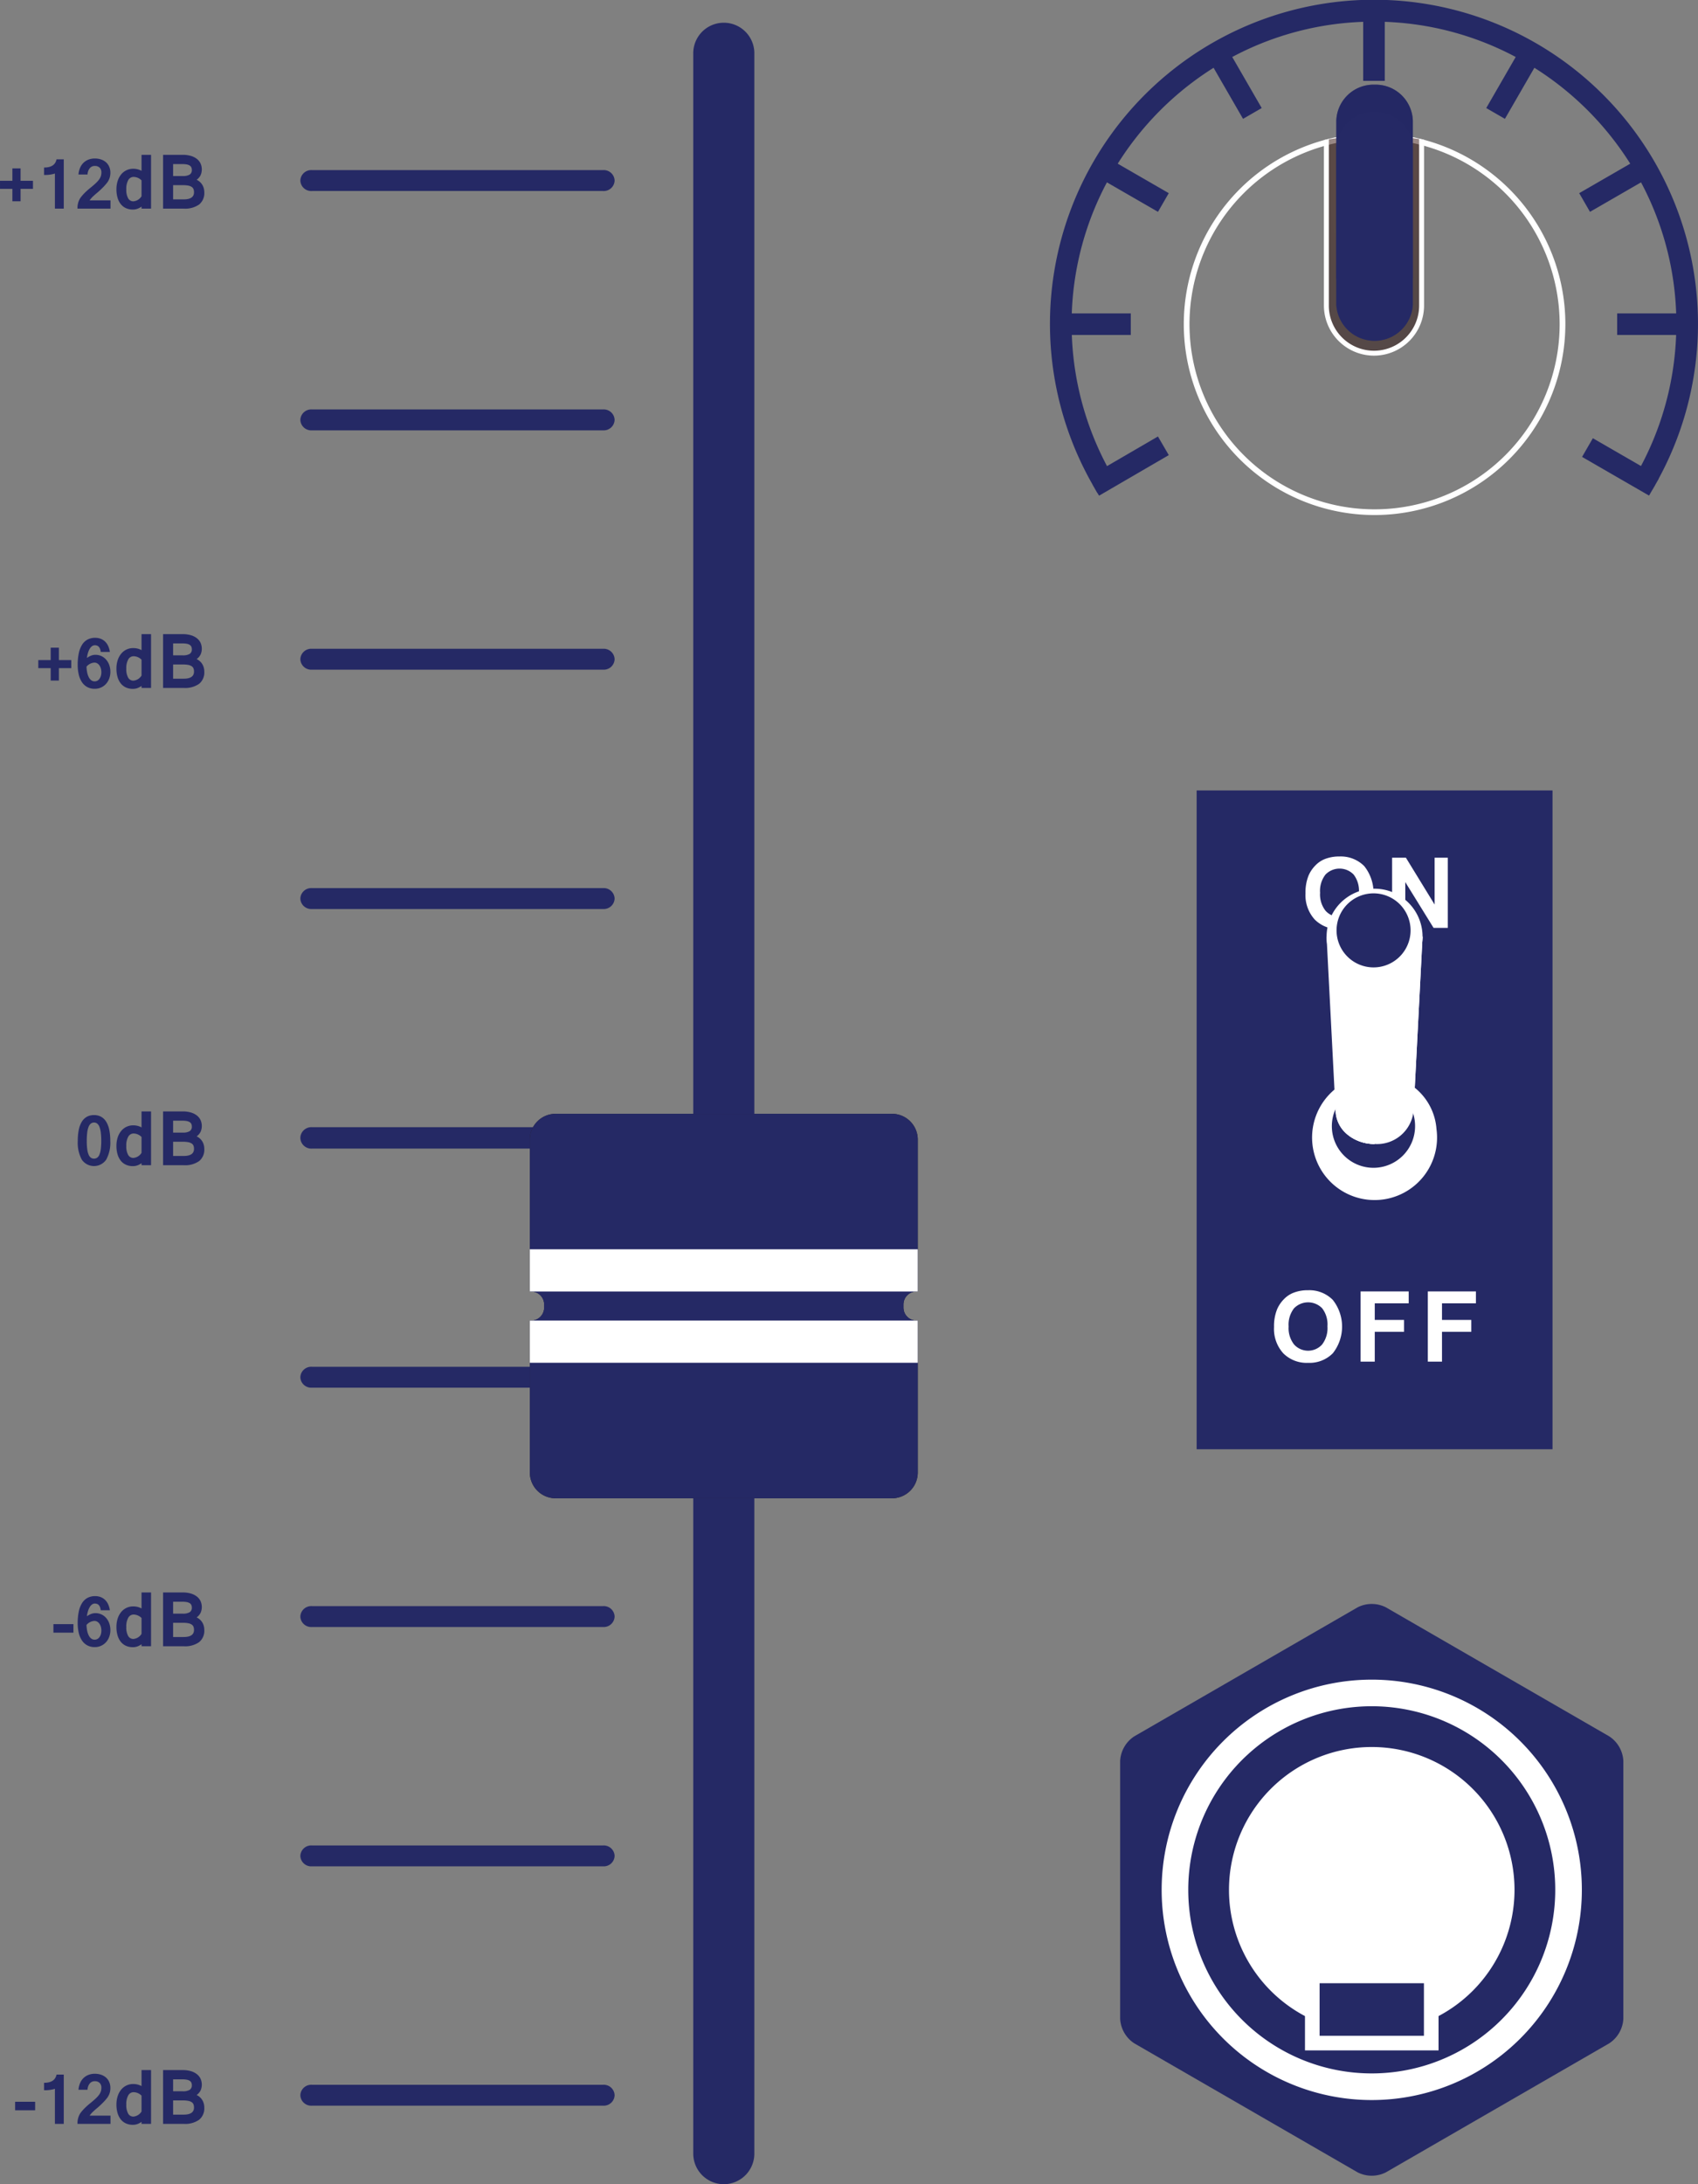 <svg xmlns="http://www.w3.org/2000/svg" xmlns:xlink="http://www.w3.org/1999/xlink" width="40.998mm" height="52.712mm" viewBox="0 0 116.215 149.421">
  <rect x="0" y="0" width="116.215" height="149.421" fill="#808080" stroke="none"/>
  <defs>
    <filter id="luminosity-noclip" x="84.941" y="-8066.738" width="27.291" height="32766" filterUnits="userSpaceOnUse" color-interpolation-filters="sRGB">
      <feFlood flood-color="#fff" result="bg"/>
      <feBlend in="SourceGraphic" in2="bg"/>
    </filter>
    <mask id="mask" x="84.941" y="-8066.738" width="27.291" height="32766" maskUnits="userSpaceOnUse">
      <g filter="url(#luminosity-noclip)"/>
    </mask>
    <radialGradient id="radial-gradient" cx="28.692" cy="29.337" r="14.461" gradientTransform="translate(71.513 -1.262) scale(0.944 0.958)" gradientUnits="userSpaceOnUse">
      <stop offset="0" stop-color="#fff"/>
      <stop offset="0.556" stop-color="#fdfdfd"/>
      <stop offset="0.757" stop-color="#f6f6f6"/>
      <stop offset="0.899" stop-color="#ebebeb"/>
      <stop offset="0.944" stop-color="#e5e5e5"/>
      <stop offset="0.95" stop-color="#e1e1e1"/>
      <stop offset="0.957" stop-color="#d4d4d4"/>
      <stop offset="0.964" stop-color="#bebebe"/>
      <stop offset="0.971" stop-color="#a0a0a0"/>
      <stop offset="0.978" stop-color="#7a7a7a"/>
      <stop offset="0.985" stop-color="#4a4a4a"/>
      <stop offset="0.993" stop-color="#131313"/>
      <stop offset="0.995"/>
    </radialGradient>
    <filter id="luminosity-noclip-2" x="25.184" y="-8066.738" width="21.268" height="32766" filterUnits="userSpaceOnUse" color-interpolation-filters="sRGB">
      <feFlood flood-color="#fff" result="bg"/>
      <feBlend in="SourceGraphic" in2="bg"/>
    </filter>
    <mask id="mask-2" x="25.184" y="-8066.738" width="21.268" height="32766" maskUnits="userSpaceOnUse">
      <g filter="url(#luminosity-noclip-2)"/>
    </mask>
    <linearGradient id="linear-gradient" x1="35.818" y1="99.49" x2="35.818" y2="98.264" gradientUnits="userSpaceOnUse">
      <stop offset="0" stop-color="#666"/>
      <stop offset="0.017" stop-color="#565656"/>
      <stop offset="0.053" stop-color="#3b3b3b"/>
      <stop offset="0.093" stop-color="#252525"/>
      <stop offset="0.141" stop-color="#141414"/>
      <stop offset="0.199" stop-color="#090909"/>
      <stop offset="0.282" stop-color="#020202"/>
      <stop offset="0.51"/>
      <stop offset="0.587" stop-color="#2a2a2a"/>
      <stop offset="0.875" stop-color="#c2c2c2"/>
      <stop offset="1" stop-color="#fff"/>
    </linearGradient>
    <linearGradient id="linear-gradient-2" x1="35.818" y1="115.863" x2="35.818" y2="114.638" xlink:href="#linear-gradient"/>
    <linearGradient id="linear-gradient-3" x1="35.818" y1="132.235" x2="35.818" y2="131.01" xlink:href="#linear-gradient"/>
    <linearGradient id="linear-gradient-4" x1="35.818" y1="148.608" x2="35.818" y2="147.383" xlink:href="#linear-gradient"/>
    <filter id="luminosity-noclip-6" x="89.459" y="-8066.738" width="17.869" height="32766" filterUnits="userSpaceOnUse" color-interpolation-filters="sRGB">
      <feFlood flood-color="#fff" result="bg"/>
      <feBlend in="SourceGraphic" in2="bg"/>
    </filter>
    <mask id="mask-6" x="89.459" y="-8066.738" width="17.869" height="32766" maskUnits="userSpaceOnUse">
      <g filter="url(#luminosity-noclip-6)"/>
    </mask>
    <radialGradient id="radial-gradient-2" cx="-3646.893" cy="-2021.532" r="8.935" gradientTransform="translate(-3548.5 -1887.587) rotate(180)" gradientUnits="userSpaceOnUse">
      <stop offset="0" stop-color="#fff"/>
      <stop offset="0.589" stop-color="#fdfdfd"/>
      <stop offset="0.647" stop-color="#fcfcfc"/>
      <stop offset="0.721" stop-color="#f9f9f9"/>
      <stop offset="0.768" stop-color="#f1f1f1"/>
      <stop offset="0.809" stop-color="#e2e2e2"/>
      <stop offset="0.845" stop-color="#ccc"/>
      <stop offset="0.879" stop-color="#b1b1b1"/>
      <stop offset="0.911" stop-color="#8f8f8f"/>
      <stop offset="0.941" stop-color="#676767"/>
      <stop offset="0.97" stop-color="#393939"/>
      <stop offset="0.997" stop-color="#060606"/>
      <stop offset="1"/>
    </radialGradient>
    <linearGradient id="linear-gradient-5" x1="35.818" y1="66.744" x2="35.818" y2="65.519" xlink:href="#linear-gradient"/>
    <linearGradient id="linear-gradient-6" x1="35.818" y1="33.999" x2="35.818" y2="32.774" xlink:href="#linear-gradient"/>
    <linearGradient id="linear-gradient-7" x1="35.818" y1="17.626" x2="35.818" y2="16.401" xlink:href="#linear-gradient"/>
    <linearGradient id="linear-gradient-8" x1="35.818" y1="83.117" x2="35.818" y2="81.892" xlink:href="#linear-gradient"/>
    <filter id="luminosity-noclip-11" x="84.941" y="12.986" width="27.291" height="27.701" filterUnits="userSpaceOnUse" color-interpolation-filters="sRGB">
      <feFlood flood-color="#fff" result="bg"/>
      <feBlend in="SourceGraphic" in2="bg"/>
    </filter>
    <mask id="mask-11" x="80.434" y="8.326" width="27.291" height="27.701" maskUnits="userSpaceOnUse">
      <g filter="url(#luminosity-noclip-11)">
        <g transform="translate(-4.507 -4.661)">
          <g mask="url(#mask)">
            <ellipse cx="98.586" cy="26.837" rx="13.645" ry="13.85" fill="url(#radial-gradient)" style="mix-blend-mode: multiply"/>
          </g>
        </g>
      </g>
    </mask>
    <radialGradient id="radial-gradient-3" cx="98.714" cy="-5498.06" r="4.038" gradientTransform="translate(0 16279.084) scale(1 2.958)" gradientUnits="userSpaceOnUse">
      <stop offset="0" stop-color="#531a0a"/>
      <stop offset="1" stop-color="#290f0d"/>
    </radialGradient>
    <filter id="luminosity-noclip-12" x="25.184" y="65.519" width="21.268" height="1.225" filterUnits="userSpaceOnUse" color-interpolation-filters="sRGB">
      <feFlood flood-color="#fff" result="bg"/>
      <feBlend in="SourceGraphic" in2="bg"/>
    </filter>
    <mask id="mask-12" x="20.677" y="60.858" width="21.268" height="1.225" maskUnits="userSpaceOnUse">
      <g filter="url(#luminosity-noclip-12)">
        <g transform="translate(-4.507 -4.661)">
          <g mask="url(#mask-2)">
            <path d="M46.452,66.165a.634.634,0,0,1-.674.579h-19.92a.634.634,0,0,1-.674-.579v-.068a.634.634,0,0,1,.674-.579h19.92a.634.634,0,0,1,.674.579Z" fill="url(#linear-gradient-5)" style="mix-blend-mode: multiply"/>
          </g>
        </g>
      </g>
    </mask>
    <filter id="luminosity-noclip-13" x="25.184" y="32.774" width="21.268" height="1.225" filterUnits="userSpaceOnUse" color-interpolation-filters="sRGB">
      <feFlood flood-color="#fff" result="bg"/>
      <feBlend in="SourceGraphic" in2="bg"/>
    </filter>
    <mask id="mask-13" x="20.677" y="28.113" width="21.268" height="1.225" maskUnits="userSpaceOnUse">
      <g filter="url(#luminosity-noclip-13)">
        <g transform="translate(-4.507 -4.661)">
          <g mask="url(#mask-2)">
            <path d="M46.452,33.42a.634.634,0,0,1-.674.579h-19.92a.634.634,0,0,1-.674-.579v-.068a.634.634,0,0,1,.674-.579h19.92a.634.634,0,0,1,.674.579Z" fill="url(#linear-gradient-6)" style="mix-blend-mode: multiply"/>
          </g>
        </g>
      </g>
    </mask>
    <filter id="luminosity-noclip-14" x="25.184" y="16.401" width="21.268" height="1.225" filterUnits="userSpaceOnUse" color-interpolation-filters="sRGB">
      <feFlood flood-color="#fff" result="bg"/>
      <feBlend in="SourceGraphic" in2="bg"/>
    </filter>
    <mask id="mask-14" x="20.677" y="11.74" width="21.268" height="1.225" maskUnits="userSpaceOnUse">
      <g filter="url(#luminosity-noclip-14)">
        <g transform="translate(-4.507 -4.661)">
          <g mask="url(#mask-2)">
            <path d="M46.452,17.047a.634.634,0,0,1-.674.579h-19.92a.634.634,0,0,1-.674-.579V16.98a.634.634,0,0,1,.674-.579h19.92a.634.634,0,0,1,.674.579Z" fill="url(#linear-gradient-7)" style="mix-blend-mode: multiply"/>
          </g>
        </g>
      </g>
    </mask>
    <filter id="luminosity-noclip-15" x="25.184" y="81.892" width="21.268" height="1.225" filterUnits="userSpaceOnUse" color-interpolation-filters="sRGB">
      <feFlood flood-color="#fff" result="bg"/>
      <feBlend in="SourceGraphic" in2="bg"/>
    </filter>
    <mask id="mask-15" x="20.677" y="77.231" width="21.268" height="1.225" maskUnits="userSpaceOnUse">
      <g filter="url(#luminosity-noclip-15)">
        <g transform="translate(-4.507 -4.661)">
          <g mask="url(#mask-2)">
            <path d="M46.452,82.538a.634.634,0,0,1-.674.579h-19.92a.634.634,0,0,1-.674-.579v-.068a.634.634,0,0,1,.674-.579h19.92a.634.634,0,0,1,.674.579Z" fill="url(#linear-gradient-8)" style="mix-blend-mode: multiply"/>
          </g>
        </g>
      </g>
    </mask>
    <filter id="luminosity-noclip-16" x="25.184" y="98.264" width="21.268" height="1.225" filterUnits="userSpaceOnUse" color-interpolation-filters="sRGB">
      <feFlood flood-color="#fff" result="bg"/>
      <feBlend in="SourceGraphic" in2="bg"/>
    </filter>
    <mask id="mask-16" x="20.677" y="93.604" width="21.268" height="1.225" maskUnits="userSpaceOnUse">
      <g filter="url(#luminosity-noclip-16)">
        <g transform="translate(-4.507 -4.661)">
          <g mask="url(#mask-2)">
            <path d="M46.452,98.911a.634.634,0,0,1-.674.579h-19.92a.634.634,0,0,1-.674-.579v-.068a.634.634,0,0,1,.674-.579h19.92a.634.634,0,0,1,.674.579Z" fill="url(#linear-gradient)" style="mix-blend-mode: multiply"/>
          </g>
        </g>
      </g>
    </mask>
    <filter id="luminosity-noclip-17" x="25.184" y="114.638" width="21.268" height="1.225" filterUnits="userSpaceOnUse" color-interpolation-filters="sRGB">
      <feFlood flood-color="#fff" result="bg"/>
      <feBlend in="SourceGraphic" in2="bg"/>
    </filter>
    <mask id="mask-17" x="20.677" y="109.977" width="21.268" height="1.225" maskUnits="userSpaceOnUse">
      <g filter="url(#luminosity-noclip-17)">
        <g transform="translate(-4.507 -4.661)">
          <g mask="url(#mask-2)">
            <path d="M46.452,115.284a.634.634,0,0,1-.674.579h-19.92a.634.634,0,0,1-.674-.579v-.068a.634.634,0,0,1,.674-.579h19.92a.634.634,0,0,1,.674.579Z" fill="url(#linear-gradient-2)" style="mix-blend-mode: multiply"/>
          </g>
        </g>
      </g>
    </mask>
    <filter id="luminosity-noclip-18" x="25.184" y="131.01" width="21.268" height="1.225" filterUnits="userSpaceOnUse" color-interpolation-filters="sRGB">
      <feFlood flood-color="#fff" result="bg"/>
      <feBlend in="SourceGraphic" in2="bg"/>
    </filter>
    <mask id="mask-18" x="20.677" y="126.349" width="21.268" height="1.225" maskUnits="userSpaceOnUse">
      <g filter="url(#luminosity-noclip-18)">
        <g transform="translate(-4.507 -4.661)">
          <g mask="url(#mask-2)">
            <path d="M46.452,131.656a.634.634,0,0,1-.674.579h-19.92a.634.634,0,0,1-.674-.579v-.068a.634.634,0,0,1,.674-.579h19.92a.634.634,0,0,1,.674.579Z" fill="url(#linear-gradient-3)" style="mix-blend-mode: multiply"/>
          </g>
        </g>
      </g>
    </mask>
    <filter id="luminosity-noclip-19" x="25.184" y="147.383" width="21.268" height="1.225" filterUnits="userSpaceOnUse" color-interpolation-filters="sRGB">
      <feFlood flood-color="#fff" result="bg"/>
      <feBlend in="SourceGraphic" in2="bg"/>
    </filter>
    <mask id="mask-19" x="20.677" y="142.722" width="21.268" height="1.225" maskUnits="userSpaceOnUse">
      <g filter="url(#luminosity-noclip-19)">
        <g transform="translate(-4.507 -4.661)">
          <g mask="url(#mask-2)">
            <path d="M46.452,148.03a.634.634,0,0,1-.674.579h-19.92a.634.634,0,0,1-.674-.579v-.068a.634.634,0,0,1,.674-.579h19.92a.634.634,0,0,1,.674.579Z" fill="url(#linear-gradient-4)" style="mix-blend-mode: multiply"/>
          </g>
        </g>
      </g>
    </mask>
    <filter id="luminosity-noclip-20" x="89.459" y="125.01" width="17.869" height="17.869" filterUnits="userSpaceOnUse" color-interpolation-filters="sRGB">
      <feFlood flood-color="#fff" result="bg"/>
      <feBlend in="SourceGraphic" in2="bg"/>
    </filter>
    <mask id="mask-20" x="84.952" y="120.349" width="17.869" height="17.869" maskUnits="userSpaceOnUse">
      <g filter="url(#luminosity-noclip-20)">
        <g transform="translate(-4.507 -4.661)">
          <g mask="url(#mask-6)">
            <circle cx="98.393" cy="133.945" r="8.935" fill="url(#radial-gradient-2)" style="mix-blend-mode: multiply"/>
          </g>
        </g>
      </g>
    </mask>
  </defs>
  <g style="isolation: isolate">
    <g id="Layer_1" data-name="Layer 1">
      <g id="knob">
        <g>
          <g mask="url(#mask-11)">
            <ellipse cx="94.08" cy="22.176" rx="13.645" ry="13.85" fill="#252965"/>
          </g>
          <path d="M98.586,39.895a13.058,13.058,0,1,1,13.058-13.058A13.073,13.073,0,0,1,98.586,39.895Zm0-25.725A12.667,12.667,0,1,0,111.253,26.837,12.681,12.681,0,0,0,98.586,14.17Z" transform="translate(-4.507 -4.661)" fill="#fff"/>
          <path d="M100.456,14.034v11.53a1.911,1.911,0,1,1-3.822,0V14.041c-.455.04-.901.109-1.347.176V25.564a3.258,3.258,0,1,0,6.517,0V14.197C101.358,14.132,100.911,14.072,100.456,14.034Z" transform="translate(-4.507 -4.661)" opacity="0.5" fill="url(#radial-gradient-3)"/>
          <g style="mix-blend-mode: screen">
            <path d="M98.546,28.991A3.431,3.431,0,0,1,95.119,25.564V14.242l.337-.074V25.564a3.09,3.09,0,1,0,6.18,0V14.147l.337.074V25.564A3.431,3.431,0,0,1,98.546,28.991Z" transform="translate(-4.507 -4.661)" fill="#fff"/>
          </g>
          <g>
            <path d="M98.586,10.454a2.546,2.546,0,0,0-2.619,2.465V23.639a2.624,2.624,0,0,0,5.238,0V12.919A2.546,2.546,0,0,0,98.586,10.454Z" transform="translate(-4.507 -4.661)" fill="#252965"/>
            <path d="M98.586,10.454a2.546,2.546,0,0,0-2.619,2.465V25.513a2.624,2.624,0,0,0,5.238,0V12.919A2.546,2.546,0,0,0,98.586,10.454Z" transform="translate(-4.507 -4.661)" fill="#252965" opacity="0.5" style="mix-blend-mode: multiply"/>
            <path d="M98.586,12.328a2.546,2.546,0,0,0-2.619,2.465V25.513a2.624,2.624,0,0,0,5.238,0V14.793A2.546,2.546,0,0,0,98.586,12.328Z" transform="translate(-4.507 -4.661)" fill="#252965"/>
            <path d="M98.586,27.749a2.515,2.515,0,0,1-2.465-2.556v-10.08a2.467,2.467,0,1,1,4.931,0v10.08A2.515,2.515,0,0,1,98.586,27.749Zm0-14.716a2.039,2.039,0,0,0-1.99,2.08v10.08a1.992,1.992,0,1,0,3.979,0v-10.08A2.039,2.039,0,0,0,98.586,13.033Z" transform="translate(-4.507 -4.661)" fill="#252965"/>
          </g>
        </g>
        <path d="M117.425,37.468a21.676,21.676,0,1,0-37.755.009l0,0,.006.01c.035.061.065.126.1.187l.006-.004.127.218,3.909-2.273-.239-.411-3.497,2.034A21.181,21.181,0,0,1,77.353,27.075h4.048v-.476h-4.05a21.059,21.059,0,0,1,2.724-10.151L83.579,18.47l.238-.412L80.313,16.035a21.357,21.357,0,0,1,7.431-7.431l2.023,3.504.412-.238L88.156,8.367A21.058,21.058,0,0,1,98.308,5.643v4.05h.476v-4.05A21.058,21.058,0,0,1,108.934,8.367L106.912,11.87l.412.238,2.023-3.504a21.357,21.357,0,0,1,7.431,7.431l-3.503,2.023.238.412,3.503-2.022a21.06,21.06,0,0,1,2.724,10.151h-4.05v.476h4.048A21.181,21.181,0,0,1,117.013,37.23l-3.304-1.908-.238.412,3.718,2.147.121-.21.005.003c.029-.049.052-.101.081-.15l.031-.054Z" transform="translate(-4.507 -4.661)" fill="#252965" stroke="#252965" stroke-miterlimit="10"/>
      </g>
      <g id="level">
        <g>
          <path d="M54.046,6.289a1.972,1.972,0,0,0-1.972,1.972v143.73a1.972,1.972,0,0,0,3.944,0V8.261A1.972,1.972,0,0,0,54.046,6.289Z" transform="translate(-4.507 -4.661)" fill="#252965"/>
          <path d="M54.046,154.082a2.093,2.093,0,0,1-2.091-2.091V8.261a2.091,2.091,0,0,1,4.181,0v143.73A2.093,2.093,0,0,1,54.046,154.082Zm0-147.674A1.855,1.855,0,0,0,52.193,8.261v143.73a1.853,1.853,0,1,0,3.705,0V8.261A1.855,1.855,0,0,0,54.046,6.408Z" transform="translate(-4.507 -4.661)" fill="#252965"/>
        </g>
        <g>
          <g>
            <path d="M6.763,17.581H5.915v.848h-.56v-.848H4.507v-.552H5.355V16.18h.56v.848h.848Z" transform="translate(-4.507 -4.661)" fill="#252965"/>
            <path d="M8.871,18.933H8.265V16.533a2.268,2.268,0,0,1-.744.097v-.508q.746,0,.854-.562H8.871Z" transform="translate(-4.507 -4.661)" fill="#252965"/>
            <path d="M12.07,18.933H9.811a1.262,1.262,0,0,1,.181-.71,2.578,2.578,0,0,1,.266-.319A4.459,4.459,0,0,1,10.67,17.53q.217-.176.367-.314a1.942,1.942,0,0,0,.24-.259.867.867,0,0,0,.13-.239.793.793,0,0,0,.04-.253.451.451,0,0,0-.119-.334.466.466,0,0,0-.344-.118.433.433,0,0,0-.176.037.429.429,0,0,0-.15.111.637.637,0,0,0-.108.183.836.836,0,0,0-.054.254H9.878a1.446,1.446,0,0,1,.107-.451,1.058,1.058,0,0,1,.231-.345,1.009,1.009,0,0,1,.341-.22,1.17,1.17,0,0,1,.434-.078,1.314,1.314,0,0,1,.456.074.966.966,0,0,1,.336.204.885.885,0,0,1,.207.307,1.013,1.013,0,0,1,.072.384,1.153,1.153,0,0,1-.051.352,1.114,1.114,0,0,1-.153.307,3.411,3.411,0,0,1-.289.333,5.97,5.97,0,0,1-.47.432q-.082.069-.21.185a1.826,1.826,0,0,0-.25.287H12.07Z" transform="translate(-4.507 -4.661)" fill="#252965"/>
            <path d="M14.194,18.793a1.125,1.125,0,0,1-.28.15.907.907,0,0,1-.311.053,1.124,1.124,0,0,1-.484-.099.962.962,0,0,1-.353-.28,1.269,1.269,0,0,1-.216-.436,2.022,2.022,0,0,1-.074-.564,1.842,1.842,0,0,1,.088-.59,1.339,1.339,0,0,1,.242-.443,1.053,1.053,0,0,1,.818-.378,1.212,1.212,0,0,1,.301.036,1.12,1.12,0,0,1,.268.106V15.253h.652v3.68h-.652Zm0-1.792a.783.783,0,0,0-.541-.237.417.417,0,0,0-.365.212,1.2,1.2,0,0,0-.137.641,1.17,1.17,0,0,0,.128.612.4.4,0,0,0,.357.205.726.726,0,0,0,.557-.348Z" transform="translate(-4.507 -4.661)" fill="#252965"/>
            <path d="M18.49,17.815a1.007,1.007,0,0,1-.353.835,1.663,1.663,0,0,1-1.055.283H15.669v-3.68h1.346a1.967,1.967,0,0,1,.537.068,1.232,1.232,0,0,1,.411.197.894.894,0,0,1,.263.312.986.986,0,0,1,.007.822.863.863,0,0,1-.268.307.923.923,0,0,1,.231.155.893.893,0,0,1,.163.202.907.907,0,0,1,.098.238A1.059,1.059,0,0,1,18.49,17.815Zm-2.135-1.112h.658a.904.904,0,0,0,.472-.096.351.351,0,0,0,.152-.322.415.415,0,0,0-.035-.176.294.294,0,0,0-.114-.125.588.588,0,0,0-.206-.074,1.746,1.746,0,0,0-.314-.024h-.613Zm0,1.597H17.08q.705,0,.705-.485a.593.593,0,0,0-.036-.217.325.325,0,0,0-.126-.152.65.65,0,0,0-.237-.089,1.958,1.958,0,0,0-.371-.029h-.661Z" transform="translate(-4.507 -4.661)" fill="#252965"/>
          </g>
          <g>
            <path d="M9.385,50.37H8.536v.848h-.56V50.37H7.128v-.552h.848V48.97h.56v.848h.848Z" transform="translate(-4.507 -4.661)" fill="#252965"/>
            <path d="M11.002,48.802a.33.33,0,0,0-.193.061.564.564,0,0,0-.157.174,1.235,1.235,0,0,0-.12.273,2.048,2.048,0,0,0-.077.36,1.353,1.353,0,0,1,.277-.153.796.796,0,0,1,.305-.059.957.957,0,0,1,.424.092.977.977,0,0,1,.323.252,1.142,1.142,0,0,1,.206.37,1.39,1.39,0,0,1,.072.449,1.316,1.316,0,0,1-.077.45,1.116,1.116,0,0,1-.217.369,1.024,1.024,0,0,1-.779.341,1.06,1.06,0,0,1-.496-.112,1.012,1.012,0,0,1-.365-.323,1.568,1.568,0,0,1-.226-.515,2.796,2.796,0,0,1-.078-.69A3.732,3.732,0,0,1,9.9,49.346a1.764,1.764,0,0,1,.225-.579,1.003,1.003,0,0,1,.374-.354,1.093,1.093,0,0,1,.524-.12,1.042,1.042,0,0,1,.361.061.891.891,0,0,1,.299.182.984.984,0,0,1,.22.302,1.476,1.476,0,0,1,.124.423h-.624Q11.35,48.802,11.002,48.802Zm-.036,1.188a.781.781,0,0,0-.539.274,2.237,2.237,0,0,0,.05.421,1.233,1.233,0,0,0,.113.317.568.568,0,0,0,.17.201.376.376,0,0,0,.222.07.386.386,0,0,0,.193-.048A.449.449,0,0,0,11.32,51.09a.658.658,0,0,0,.092-.199.905.905,0,0,0,.032-.244.93.93,0,0,0-.033-.251.689.689,0,0,0-.096-.21.48.48,0,0,0-.151-.143A.381.381,0,0,0,10.966,49.99Z" transform="translate(-4.507 -4.661)" fill="#252965"/>
            <path d="M14.194,51.583a1.125,1.125,0,0,1-.28.15.907.907,0,0,1-.311.053,1.125,1.125,0,0,1-.484-.099.963.963,0,0,1-.353-.28,1.269,1.269,0,0,1-.216-.436,2.022,2.022,0,0,1-.074-.564,1.842,1.842,0,0,1,.088-.59,1.337,1.337,0,0,1,.242-.443,1.053,1.053,0,0,1,.818-.378,1.212,1.212,0,0,1,.301.036,1.12,1.12,0,0,1,.268.106V48.043h.652v3.68h-.652Zm0-1.792a.783.783,0,0,0-.541-.237.417.417,0,0,0-.365.212,1.2,1.2,0,0,0-.137.641,1.17,1.17,0,0,0,.128.612.4.4,0,0,0,.357.205.726.726,0,0,0,.557-.348Z" transform="translate(-4.507 -4.661)" fill="#252965"/>
            <path d="M18.49,50.605a1.007,1.007,0,0,1-.353.835,1.662,1.662,0,0,1-1.055.283H15.669v-3.68h1.346a1.967,1.967,0,0,1,.537.068,1.234,1.234,0,0,1,.411.197.894.894,0,0,1,.263.312.986.986,0,0,1,.007.822.864.864,0,0,1-.268.307.923.923,0,0,1,.231.155.893.893,0,0,1,.163.202.907.907,0,0,1,.098.238A1.059,1.059,0,0,1,18.49,50.605Zm-2.135-1.112h.658a.904.904,0,0,0,.472-.096.351.351,0,0,0,.152-.322.415.415,0,0,0-.035-.176.294.294,0,0,0-.114-.125.588.588,0,0,0-.206-.074,1.746,1.746,0,0,0-.314-.024h-.613Zm0,1.597H17.08q.705,0,.705-.485a.593.593,0,0,0-.036-.217.325.325,0,0,0-.126-.152.652.652,0,0,0-.237-.089,1.958,1.958,0,0,0-.371-.029h-.661Z" transform="translate(-4.507 -4.661)" fill="#252965"/>
          </g>
          <g>
            <path d="M10.941,80.944a.997.997,0,0,1,.487.115.953.953,0,0,1,.347.34,1.744,1.744,0,0,1,.21.553,3.643,3.643,0,0,1,.07.755,2.413,2.413,0,0,1-.28,1.286,1.014,1.014,0,0,1-1.669,0,2.43,2.43,0,0,1-.277-1.286,3.705,3.705,0,0,1,.069-.755,1.722,1.722,0,0,1,.208-.553.953.953,0,0,1,.347-.34A.997.997,0,0,1,10.941,80.944Zm0,2.979a.366.366,0,0,0,.215-.064.475.475,0,0,0,.155-.208,1.46,1.46,0,0,0,.094-.375,4.237,4.237,0,0,0,.032-.569,4.392,4.392,0,0,0-.032-.575,1.587,1.587,0,0,0-.094-.388.524.524,0,0,0-.155-.221.362.362,0,0,0-.427-.001.523.523,0,0,0-.156.22,1.536,1.536,0,0,0-.096.388,4.405,4.405,0,0,0-.032.578,4.255,4.255,0,0,0,.032.57,1.406,1.406,0,0,0,.096.376.482.482,0,0,0,.156.207A.362.362,0,0,0,10.941,83.923Z" transform="translate(-4.507 -4.661)" fill="#252965"/>
            <path d="M14.194,84.233a1.125,1.125,0,0,1-.28.15.907.907,0,0,1-.311.053,1.124,1.124,0,0,1-.484-.099.963.963,0,0,1-.353-.28,1.271,1.271,0,0,1-.216-.436,2.023,2.023,0,0,1-.074-.565,1.842,1.842,0,0,1,.088-.59,1.337,1.337,0,0,1,.242-.443,1.053,1.053,0,0,1,.818-.378,1.212,1.212,0,0,1,.301.036,1.111,1.111,0,0,1,.268.106V80.693h.652v3.68h-.652Zm0-1.792a.783.783,0,0,0-.541-.237.417.417,0,0,0-.365.212,1.2,1.2,0,0,0-.137.641,1.17,1.17,0,0,0,.128.612.4.4,0,0,0,.357.205.726.726,0,0,0,.557-.348Z" transform="translate(-4.507 -4.661)" fill="#252965"/>
            <path d="M18.49,83.255a1.007,1.007,0,0,1-.353.835,1.662,1.662,0,0,1-1.055.283H15.669v-3.68h1.346a1.967,1.967,0,0,1,.537.068,1.234,1.234,0,0,1,.411.197.893.893,0,0,1,.263.312.986.986,0,0,1,.007.822.864.864,0,0,1-.268.307.929.929,0,0,1,.231.155.895.895,0,0,1,.163.202.909.909,0,0,1,.098.238A1.058,1.058,0,0,1,18.49,83.255Zm-2.135-1.112h.658a.905.905,0,0,0,.472-.096.351.351,0,0,0,.152-.322.415.415,0,0,0-.035-.176.295.295,0,0,0-.114-.125.588.588,0,0,0-.206-.074,1.756,1.756,0,0,0-.314-.024h-.613Zm0,1.597H17.08q.705,0,.705-.485a.593.593,0,0,0-.036-.217.324.324,0,0,0-.126-.152.65.65,0,0,0-.237-.089,1.957,1.957,0,0,0-.371-.029h-.661Z" transform="translate(-4.507 -4.661)" fill="#252965"/>
          </g>
          <g>
            <path d="M9.533,116.351h-1.37v-.583h1.37Z" transform="translate(-4.507 -4.661)" fill="#252965"/>
            <path d="M11.002,114.36a.33.33,0,0,0-.193.061.564.564,0,0,0-.157.174,1.236,1.236,0,0,0-.12.273,2.045,2.045,0,0,0-.077.36,1.343,1.343,0,0,1,.277-.153.796.796,0,0,1,.305-.059.956.956,0,0,1,.424.092.975.975,0,0,1,.323.252,1.142,1.142,0,0,1,.206.37,1.39,1.39,0,0,1,.072.449,1.316,1.316,0,0,1-.077.45,1.117,1.117,0,0,1-.217.369,1.024,1.024,0,0,1-.779.341,1.059,1.059,0,0,1-.496-.113,1.012,1.012,0,0,1-.365-.323,1.566,1.566,0,0,1-.226-.515,2.796,2.796,0,0,1-.078-.689,3.732,3.732,0,0,1,.075-.795,1.763,1.763,0,0,1,.225-.579,1.001,1.001,0,0,1,.374-.354,1.092,1.092,0,0,1,.524-.12,1.042,1.042,0,0,1,.361.061.895.895,0,0,1,.299.182.986.986,0,0,1,.22.302,1.478,1.478,0,0,1,.124.423h-.624Q11.35,114.36,11.002,114.36Zm-.036,1.188a.781.781,0,0,0-.539.274,2.238,2.238,0,0,0,.05.421,1.235,1.235,0,0,0,.113.317.568.568,0,0,0,.17.201.376.376,0,0,0,.222.07.387.387,0,0,0,.193-.048.448.448,0,0,0,.146-.134.657.657,0,0,0,.092-.199.906.906,0,0,0,.032-.244.93.93,0,0,0-.033-.251.691.691,0,0,0-.096-.21.479.479,0,0,0-.151-.143A.38.38,0,0,0,10.966,115.548Z" transform="translate(-4.507 -4.661)" fill="#252965"/>
            <path d="M14.194,117.141a1.123,1.123,0,0,1-.28.151.907.907,0,0,1-.311.053,1.125,1.125,0,0,1-.484-.099.963.963,0,0,1-.353-.28,1.27,1.27,0,0,1-.216-.436,2.023,2.023,0,0,1-.074-.565,1.843,1.843,0,0,1,.088-.59,1.339,1.339,0,0,1,.242-.443,1.053,1.053,0,0,1,.818-.378,1.217,1.217,0,0,1,.301.036,1.116,1.116,0,0,1,.268.106v-1.096h.652v3.68h-.652Zm0-1.792a.783.783,0,0,0-.541-.237.417.417,0,0,0-.365.212,1.2,1.2,0,0,0-.137.641,1.17,1.17,0,0,0,.128.612.4.4,0,0,0,.357.205.726.726,0,0,0,.557-.348Z" transform="translate(-4.507 -4.661)" fill="#252965"/>
            <path d="M18.49,116.163a1.007,1.007,0,0,1-.353.835,1.662,1.662,0,0,1-1.055.283H15.669v-3.68h1.346a1.963,1.963,0,0,1,.537.068,1.232,1.232,0,0,1,.411.197.893.893,0,0,1,.263.312.986.986,0,0,1,.007.822.864.864,0,0,1-.268.307.921.921,0,0,1,.231.155.888.888,0,0,1,.163.202.905.905,0,0,1,.098.238A1.058,1.058,0,0,1,18.49,116.163Zm-2.135-1.112h.658a.905.905,0,0,0,.472-.096.351.351,0,0,0,.152-.322.414.414,0,0,0-.035-.175.294.294,0,0,0-.114-.126.59.59,0,0,0-.206-.074,1.746,1.746,0,0,0-.314-.024h-.613Zm0,1.597H17.08q.705,0,.705-.485a.593.593,0,0,0-.036-.217.324.324,0,0,0-.126-.152.65.65,0,0,0-.237-.089,1.949,1.949,0,0,0-.371-.029h-.661Z" transform="translate(-4.507 -4.661)" fill="#252965"/>
          </g>
          <g>
            <path d="M6.911,149.025h-1.37v-.583h1.37Z" transform="translate(-4.507 -4.661)" fill="#252965"/>
            <path d="M8.871,149.955H8.265v-2.399a2.268,2.268,0,0,1-.744.097v-.508q.746,0,.854-.562H8.871Z" transform="translate(-4.507 -4.661)" fill="#252965"/>
            <path d="M12.07,149.955H9.811a1.262,1.262,0,0,1,.181-.71,2.569,2.569,0,0,1,.266-.319,4.43,4.43,0,0,1,.411-.373q.217-.176.367-.314a1.936,1.936,0,0,0,.24-.259.866.866,0,0,0,.13-.239.793.793,0,0,0,.04-.253.451.451,0,0,0-.119-.334.466.466,0,0,0-.344-.118.435.435,0,0,0-.176.037.43.43,0,0,0-.15.111.638.638,0,0,0-.108.183.836.836,0,0,0-.054.254H9.878a1.448,1.448,0,0,1,.107-.451,1.057,1.057,0,0,1,.231-.345,1.009,1.009,0,0,1,.341-.22,1.17,1.17,0,0,1,.434-.078,1.316,1.316,0,0,1,.456.074.966.966,0,0,1,.336.204.885.885,0,0,1,.207.307,1.014,1.014,0,0,1,.072.384,1.153,1.153,0,0,1-.051.352,1.112,1.112,0,0,1-.153.307,3.41,3.41,0,0,1-.289.333,5.97,5.97,0,0,1-.47.432q-.082.069-.21.185a1.826,1.826,0,0,0-.25.287H12.07Z" transform="translate(-4.507 -4.661)" fill="#252965"/>
            <path d="M14.194,149.816a1.125,1.125,0,0,1-.28.15.907.907,0,0,1-.311.053,1.124,1.124,0,0,1-.484-.099.963.963,0,0,1-.353-.28,1.269,1.269,0,0,1-.216-.436,2.023,2.023,0,0,1-.074-.565,1.843,1.843,0,0,1,.088-.59,1.339,1.339,0,0,1,.242-.443,1.053,1.053,0,0,1,.818-.378,1.217,1.217,0,0,1,.301.036,1.116,1.116,0,0,1,.268.106v-1.095h.652v3.68h-.652Zm0-1.792a.783.783,0,0,0-.541-.237.417.417,0,0,0-.365.212,1.2,1.2,0,0,0-.137.641,1.17,1.17,0,0,0,.128.612.4.4,0,0,0,.357.205.726.726,0,0,0,.557-.348Z" transform="translate(-4.507 -4.661)" fill="#252965"/>
            <path d="M18.49,148.837a1.007,1.007,0,0,1-.353.835,1.662,1.662,0,0,1-1.055.283H15.669v-3.68h1.346a1.963,1.963,0,0,1,.537.068,1.232,1.232,0,0,1,.411.197.893.893,0,0,1,.263.312.986.986,0,0,1,.007.822.864.864,0,0,1-.268.307.921.921,0,0,1,.231.155.888.888,0,0,1,.163.202.905.905,0,0,1,.098.238A1.058,1.058,0,0,1,18.49,148.837Zm-2.135-1.112h.658a.905.905,0,0,0,.472-.096.351.351,0,0,0,.152-.322.415.415,0,0,0-.035-.176.295.295,0,0,0-.114-.125.59.59,0,0,0-.206-.074,1.746,1.746,0,0,0-.314-.024h-.613Zm0,1.597H17.08q.705,0,.705-.485a.593.593,0,0,0-.036-.217.324.324,0,0,0-.126-.152.65.65,0,0,0-.237-.089,1.949,1.949,0,0,0-.371-.029h-.661Z" transform="translate(-4.507 -4.661)" fill="#252965"/>
          </g>
        </g>
        <g>
          <g>
            <path d="M46.452,66.165a.634.634,0,0,1-.674.579h-19.92a.634.634,0,0,1-.674-.579v-.068a.634.634,0,0,1,.674-.579h19.92a.634.634,0,0,1,.674.579Z" transform="translate(-4.507 -4.661)" fill="#252965"/>
            <g opacity="0.25" style="mix-blend-mode: multiply">
              <g mask="url(#mask-12)">
                <path d="M46.452,66.165a.634.634,0,0,1-.674.579h-19.92a.634.634,0,0,1-.674-.579v-.068a.634.634,0,0,1,.674-.579h19.92a.634.634,0,0,1,.674.579Z" transform="translate(-4.507 -4.661)" fill="#252965"/>
              </g>
            </g>
            <path d="M45.778,66.846H25.858a.745.745,0,0,1-.793-.681v-.068a.745.745,0,0,1,.793-.681H45.778a.745.745,0,0,1,.793.681v.068A.745.745,0,0,1,45.778,66.846ZM25.858,65.621a.521.521,0,0,0-.555.477v.068a.521.521,0,0,0,.555.477H45.778a.521.521,0,0,0,.555-.477v-.068a.521.521,0,0,0-.555-.477Z" transform="translate(-4.507 -4.661)" fill="#252965"/>
          </g>
          <g>
            <path d="M46.452,49.793a.634.634,0,0,1-.674.579h-19.92a.634.634,0,0,1-.674-.579v-.068a.634.634,0,0,1,.674-.579h19.92a.634.634,0,0,1,.674.579Z" transform="translate(-4.507 -4.661)" fill="#252965"/>
            <path d="M45.778,50.474H25.858a.745.745,0,0,1-.793-.681V49.725a.745.745,0,0,1,.793-.681H45.778a.745.745,0,0,1,.793.681v.068A.745.745,0,0,1,45.778,50.474ZM25.858,49.248a.521.521,0,0,0-.555.477v.068a.521.521,0,0,0,.555.477H45.778a.521.521,0,0,0,.555-.477V49.725a.521.521,0,0,0-.555-.477Z" transform="translate(-4.507 -4.661)" fill="#252965"/>
          </g>
          <g>
            <path d="M46.452,33.42a.634.634,0,0,1-.674.579h-19.92a.634.634,0,0,1-.674-.579v-.068a.634.634,0,0,1,.674-.579h19.92a.634.634,0,0,1,.674.579Z" transform="translate(-4.507 -4.661)" fill="#252965"/>
            <g opacity="0.25" style="mix-blend-mode: multiply">
              <g mask="url(#mask-13)">
                <path d="M46.452,33.42a.634.634,0,0,1-.674.579h-19.92a.634.634,0,0,1-.674-.579v-.068a.634.634,0,0,1,.674-.579h19.92a.634.634,0,0,1,.674.579Z" transform="translate(-4.507 -4.661)" fill="#252965"/>
              </g>
            </g>
            <g style="mix-blend-mode: multiply">
              <path d="M45.778,34.101H25.858a.745.745,0,0,1-.793-.681v-.068a.745.745,0,0,1,.793-.681H45.778a.745.745,0,0,1,.793.681V33.42A.745.745,0,0,1,45.778,34.101ZM25.858,32.876a.521.521,0,0,0-.555.477V33.42a.521.521,0,0,0,.555.477H45.778a.521.521,0,0,0,.555-.477v-.068a.521.521,0,0,0-.555-.477Z" transform="translate(-4.507 -4.661)" fill="#252965"/>
            </g>
          </g>
          <g>
            <path d="M46.452,17.047a.634.634,0,0,1-.674.579h-19.92a.634.634,0,0,1-.674-.579V16.98a.634.634,0,0,1,.674-.579h19.92a.634.634,0,0,1,.674.579Z" transform="translate(-4.507 -4.661)" fill="#252965"/>
            <g opacity="0.09" style="mix-blend-mode: multiply">
              <g mask="url(#mask-14)">
                <path d="M46.452,17.047a.634.634,0,0,1-.674.579h-19.92a.634.634,0,0,1-.674-.579V16.98a.634.634,0,0,1,.674-.579h19.92a.634.634,0,0,1,.674.579Z" transform="translate(-4.507 -4.661)" fill="#252965"/>
              </g>
            </g>
            <g style="mix-blend-mode: multiply">
              <path d="M45.778,17.728H25.858a.745.745,0,0,1-.793-.681v-.068a.745.745,0,0,1,.793-.681H45.778a.745.745,0,0,1,.793.681v.068A.745.745,0,0,1,45.778,17.728ZM25.858,16.503a.521.521,0,0,0-.555.477v.068a.521.521,0,0,0,.555.477H45.778a.521.521,0,0,0,.555-.477v-.068a.521.521,0,0,0-.555-.477Z" transform="translate(-4.507 -4.661)" fill="#252965"/>
            </g>
          </g>
          <g>
            <path d="M46.452,82.538a.634.634,0,0,1-.674.579h-19.92a.634.634,0,0,1-.674-.579v-.068a.634.634,0,0,1,.674-.579h19.92a.634.634,0,0,1,.674.579Z" transform="translate(-4.507 -4.661)" fill="#252965"/>
            <path d="M45.778,83.236H25.858a.751.751,0,0,1-.793-.698v-.068a.751.751,0,0,1,.793-.698H45.778a.751.751,0,0,1,.793.698v.068A.751.751,0,0,1,45.778,83.236ZM25.858,82.011a.515.515,0,0,0-.555.46v.068a.515.515,0,0,0,.555.46H45.778a.515.515,0,0,0,.555-.46v-.068a.515.515,0,0,0-.555-.46Z" transform="translate(-4.507 -4.661)" fill="#252965"/>
            <g opacity="0.25" style="mix-blend-mode: multiply">
              <g mask="url(#mask-15)">
                <path d="M46.452,82.538a.634.634,0,0,1-.674.579h-19.92a.634.634,0,0,1-.674-.579v-.068a.634.634,0,0,1,.674-.579h19.92a.634.634,0,0,1,.674.579Z" transform="translate(-4.507 -4.661)" fill="#252965"/>
              </g>
            </g>
          </g>
          <g>
            <path d="M46.452,98.911a.634.634,0,0,1-.674.579h-19.92a.634.634,0,0,1-.674-.579v-.068a.634.634,0,0,1,.674-.579h19.92a.634.634,0,0,1,.674.579Z" transform="translate(-4.507 -4.661)" fill="#252965"/>
            <path d="M45.778,99.592H25.858a.745.745,0,0,1-.793-.681v-.068a.745.745,0,0,1,.793-.681H45.778a.745.745,0,0,1,.793.681v.068A.745.745,0,0,1,45.778,99.592ZM25.858,98.367a.521.521,0,0,0-.555.477v.068a.521.521,0,0,0,.555.477H45.778a.521.521,0,0,0,.555-.477v-.068a.521.521,0,0,0-.555-.477Z" transform="translate(-4.507 -4.661)" fill="#252965"/>
            <g opacity="0.25" style="mix-blend-mode: multiply">
              <g mask="url(#mask-16)">
                <path d="M46.452,98.911a.634.634,0,0,1-.674.579h-19.92a.634.634,0,0,1-.674-.579v-.068a.634.634,0,0,1,.674-.579h19.92a.634.634,0,0,1,.674.579Z" transform="translate(-4.507 -4.661)" fill="#252965"/>
              </g>
            </g>
          </g>
          <g>
            <path d="M46.452,115.284a.634.634,0,0,1-.674.579h-19.92a.634.634,0,0,1-.674-.579v-.068a.634.634,0,0,1,.674-.579h19.92a.634.634,0,0,1,.674.579Z" transform="translate(-4.507 -4.661)" fill="#252965"/>
            <path d="M45.778,115.965H25.858a.745.745,0,0,1-.793-.681v-.068a.745.745,0,0,1,.793-.681H45.778a.745.745,0,0,1,.793.681v.068A.745.745,0,0,1,45.778,115.965ZM25.858,114.74a.521.521,0,0,0-.555.477v.068a.521.521,0,0,0,.555.477H45.778a.521.521,0,0,0,.555-.477v-.068a.521.521,0,0,0-.555-.477Z" transform="translate(-4.507 -4.661)" fill="#252965"/>
            <g opacity="0.25" style="mix-blend-mode: multiply">
              <g mask="url(#mask-17)">
                <path d="M46.452,115.284a.634.634,0,0,1-.674.579h-19.92a.634.634,0,0,1-.674-.579v-.068a.634.634,0,0,1,.674-.579h19.92a.634.634,0,0,1,.674.579Z" transform="translate(-4.507 -4.661)" fill="#252965"/>
              </g>
            </g>
          </g>
          <g>
            <path d="M46.452,131.656a.634.634,0,0,1-.674.579h-19.92a.634.634,0,0,1-.674-.579v-.068a.634.634,0,0,1,.674-.579h19.92a.634.634,0,0,1,.674.579Z" transform="translate(-4.507 -4.661)" fill="#252965"/>
            <path d="M45.778,132.337H25.858a.745.745,0,0,1-.793-.681v-.068a.745.745,0,0,1,.793-.681H45.778a.745.745,0,0,1,.793.681v.068A.745.745,0,0,1,45.778,132.337Zm-19.919-1.225a.521.521,0,0,0-.555.477v.068a.521.521,0,0,0,.555.477H45.778a.521.521,0,0,0,.555-.477v-.068a.521.521,0,0,0-.555-.477Z" transform="translate(-4.507 -4.661)" fill="#252965"/>
            <g opacity="0.25" style="mix-blend-mode: multiply">
              <g mask="url(#mask-18)">
                <path d="M46.452,131.656a.634.634,0,0,1-.674.579h-19.92a.634.634,0,0,1-.674-.579v-.068a.634.634,0,0,1,.674-.579h19.92a.634.634,0,0,1,.674.579Z" transform="translate(-4.507 -4.661)" fill="#252965"/>
              </g>
            </g>
          </g>
          <g>
            <path d="M46.452,148.03a.634.634,0,0,1-.674.579h-19.92a.634.634,0,0,1-.674-.579v-.068a.634.634,0,0,1,.674-.579h19.92a.634.634,0,0,1,.674.579Z" transform="translate(-4.507 -4.661)" fill="#252965"/>
            <path d="M45.778,148.71H25.858a.745.745,0,0,1-.793-.681v-.068a.745.745,0,0,1,.793-.681H45.778a.745.745,0,0,1,.793.681v.068A.745.745,0,0,1,45.778,148.71Zm-19.919-1.225a.521.521,0,0,0-.555.477v.068a.521.521,0,0,0,.555.477H45.778a.521.521,0,0,0,.555-.477v-.068a.521.521,0,0,0-.555-.477Z" transform="translate(-4.507 -4.661)" fill="#252965"/>
            <g opacity="0.25" style="mix-blend-mode: multiply">
              <g mask="url(#mask-19)">
                <path d="M46.452,148.03a.634.634,0,0,1-.674.579h-19.92a.634.634,0,0,1-.674-.579v-.068a.634.634,0,0,1,.674-.579h19.92a.634.634,0,0,1,.674.579Z" transform="translate(-4.507 -4.661)" fill="#252965"/>
              </g>
            </g>
          </g>
        </g>
        <g>
          <path d="M67.226,95.001a.883.883,0,0,1-.885-.877v-.236a.883.883,0,0,1,.885-.877h.096V82.609a1.767,1.767,0,0,0-1.77-1.753H42.54a1.767,1.767,0,0,0-1.77,1.753V93.012h.096a.883.883,0,0,1,.885.877v.236a.883.883,0,0,1-.885.877h-.096v10.403a1.767,1.767,0,0,0,1.77,1.754H65.552a1.767,1.767,0,0,0,1.77-1.754V95.001Z" transform="translate(-4.507 -4.661)" fill="#231f20" style="mix-blend-mode: lighten"/>
          <path d="M67.226,95.001a.883.883,0,0,1-.885-.877v-.236a.883.883,0,0,1,.885-.877h.096V82.609a1.767,1.767,0,0,0-1.77-1.753H42.54a1.767,1.767,0,0,0-1.77,1.753V93.012h.096a.883.883,0,0,1,.885.877v.236a.883.883,0,0,1-.885.877h-.096v10.403a1.767,1.767,0,0,0,1.77,1.754H65.552a1.767,1.767,0,0,0,1.77-1.754V95.001Z" transform="translate(-4.507 -4.661)" fill="#252965"/>
          <path d="M66.341,94.124v-.236a.883.883,0,0,1,.885-.877H40.865a.883.883,0,0,1,.885.877v.236a.883.883,0,0,1-.885.877H67.226A.883.883,0,0,1,66.341,94.124Z" transform="translate(-4.507 -4.661)" fill="#252965"/>
          <rect x="36.263" y="90.34" width="26.552" height="2.887" fill="#fff"/>
          <rect x="36.263" y="85.464" width="26.552" height="2.887" fill="#fff"/>
        </g>
      </g>
      <g id="jack">
        <path d="M115.613,142.772a2.142,2.142,0,0,1-.965,1.672l-15.29,8.828a2.144,2.144,0,0,1-1.93,0l-15.29-8.828a2.142,2.142,0,0,1-.965-1.672l0-17.655a2.142,2.142,0,0,1,.965-1.672l15.29-8.828a2.144,2.144,0,0,1,1.93,0l15.29,8.828a2.142,2.142,0,0,1,.965,1.672Z" transform="translate(-4.507 -4.661)" fill="#252965"/>
        <path d="M112.773,133.945a14.38,14.38,0,1,1-14.381-14.38A14.38,14.38,0,0,1,112.773,133.945Z" transform="translate(-4.507 -4.661)" fill="#fff"/>
        <path d="M85.834,133.945a12.559,12.559,0,1,1,12.558,12.558A12.558,12.558,0,0,1,85.834,133.945Z" transform="translate(-4.507 -4.661)" fill="#252965"/>
        <path d="M88.622,133.945a9.771,9.771,0,1,1,9.771,9.771A9.771,9.771,0,0,1,88.622,133.945Z" transform="translate(-4.507 -4.661)" fill="#fff"/>
        <g mask="url(#mask-20)">
          <circle cx="93.887" cy="129.284" r="8.935" fill="#252965"/>
        </g>
        <rect x="89.816" y="135.171" width="8.141" height="4.596" fill="#252965" stroke="#fff" stroke-miterlimit="10"/>
      </g>
      <g id="on_off" data-name="on/off">
        <rect x="81.901" y="54.074" width="24.357" height="45.069" fill="#252965"/>
        <path d="M102.824,81.903a4.277,4.277,0,1,1-4.238-3.7A3.996,3.996,0,0,1,102.824,81.903Z" transform="translate(-4.507 -4.661)" fill="#fff"/>
        <path d="M102.303,81.781a3.74,3.74,0,1,1-3.717-3.323A3.537,3.537,0,0,1,102.303,81.781Z" transform="translate(-4.507 -4.661)" fill="#fff"/>
        <path d="M101.358,81.664a2.848,2.848,0,1,1-2.848-2.81A2.829,2.829,0,0,1,101.358,81.664Z" transform="translate(-4.507 -4.661)" fill="#252965"/>
        <path d="M101.258,80.612a2.51,2.51,0,0,1-2.672,2.31,2.916,2.916,0,0,1-1.742-.558,2.19,2.19,0,0,1-.93-1.752,2.166,2.166,0,0,1,.82-1.665,2.892,2.892,0,0,1,1.852-.645A2.51,2.51,0,0,1,101.258,80.612Z" transform="translate(-4.507 -4.661)" fill="#fff"/>
        <path d="M101.87,68.741l-.612,11.871H98.586v2.31a2.916,2.916,0,0,1-1.742-.558,2.19,2.19,0,0,1-.93-1.752l-.613-11.871Z" transform="translate(-4.507 -4.661)" fill="#fff"/>
        <path d="M98.586,68.741V82.921a2.916,2.916,0,0,1-1.742-.558l-.11-3.416-.33-10.206Z" transform="translate(-4.507 -4.661)" fill="#fff"/>
        <polygon points="96.751 75.951 94.08 76.155 94.08 64.08 97.363 64.08 96.751 75.951" fill="#fff"/>
        <g>
          <g>
            <path d="M91.705,95.438a3.057,3.057,0,0,1,.219-1.232,2.264,2.264,0,0,1,.447-.658,1.867,1.867,0,0,1,.621-.432,2.637,2.637,0,0,1,1.035-.19,2.253,2.253,0,0,1,1.698.659,2.942,2.942,0,0,1,.005,3.651,2.237,2.237,0,0,1-1.69.657,2.261,2.261,0,0,1-1.704-.654A2.48,2.48,0,0,1,91.705,95.438Zm.999-.033a1.799,1.799,0,0,0,.377,1.237,1.295,1.295,0,0,0,1.908.003,1.835,1.835,0,0,0,.372-1.253,1.808,1.808,0,0,0-.362-1.232,1.341,1.341,0,0,0-1.928.005A1.814,1.814,0,0,0,92.704,95.405Z" transform="translate(-4.507 -4.661)" fill="#fff"/>
            <path d="M97.63,97.81V93.007h3.292V93.82H98.599v1.137h2.005v.813H98.599V97.81Z" transform="translate(-4.507 -4.661)" fill="#fff"/>
            <path d="M102.231,97.81V93.007h3.292V93.82h-2.322v1.137h2.005v.813h-2.005V97.81Z" transform="translate(-4.507 -4.661)" fill="#fff"/>
          </g>
          <g>
            <path d="M93.858,65.766a3.058,3.058,0,0,1,.22-1.232,2.264,2.264,0,0,1,.447-.658,1.874,1.874,0,0,1,.621-.433,2.635,2.635,0,0,1,1.035-.19,2.255,2.255,0,0,1,1.699.659,2.942,2.942,0,0,1,.005,3.651,2.238,2.238,0,0,1-1.69.657,2.263,2.263,0,0,1-1.704-.653A2.482,2.482,0,0,1,93.858,65.766Zm.999-.033a1.798,1.798,0,0,0,.377,1.237,1.295,1.295,0,0,0,1.908.003,1.834,1.834,0,0,0,.372-1.253,1.806,1.806,0,0,0-.362-1.232,1.341,1.341,0,0,0-1.928.005A1.814,1.814,0,0,0,94.857,65.733Z" transform="translate(-4.507 -4.661)" fill="#fff"/>
            <path d="M99.786,68.137V63.335h.944l1.966,3.207V63.335h.901v4.802h-.973l-1.936-3.131v3.131Z" transform="translate(-4.507 -4.661)" fill="#fff"/>
          </g>
        </g>
        <path d="M101.87,68.741a3.284,3.284,0,1,1-3.283-3.284A3.284,3.284,0,0,1,101.87,68.741Z" transform="translate(-4.507 -4.661)" fill="#fff"/>
        <path d="M101.05,68.308a2.533,2.533,0,1,1-2.533-2.533A2.533,2.533,0,0,1,101.05,68.308Z" transform="translate(-4.507 -4.661)" fill="#252965"/>
      </g>
    </g>
  </g>
</svg>
